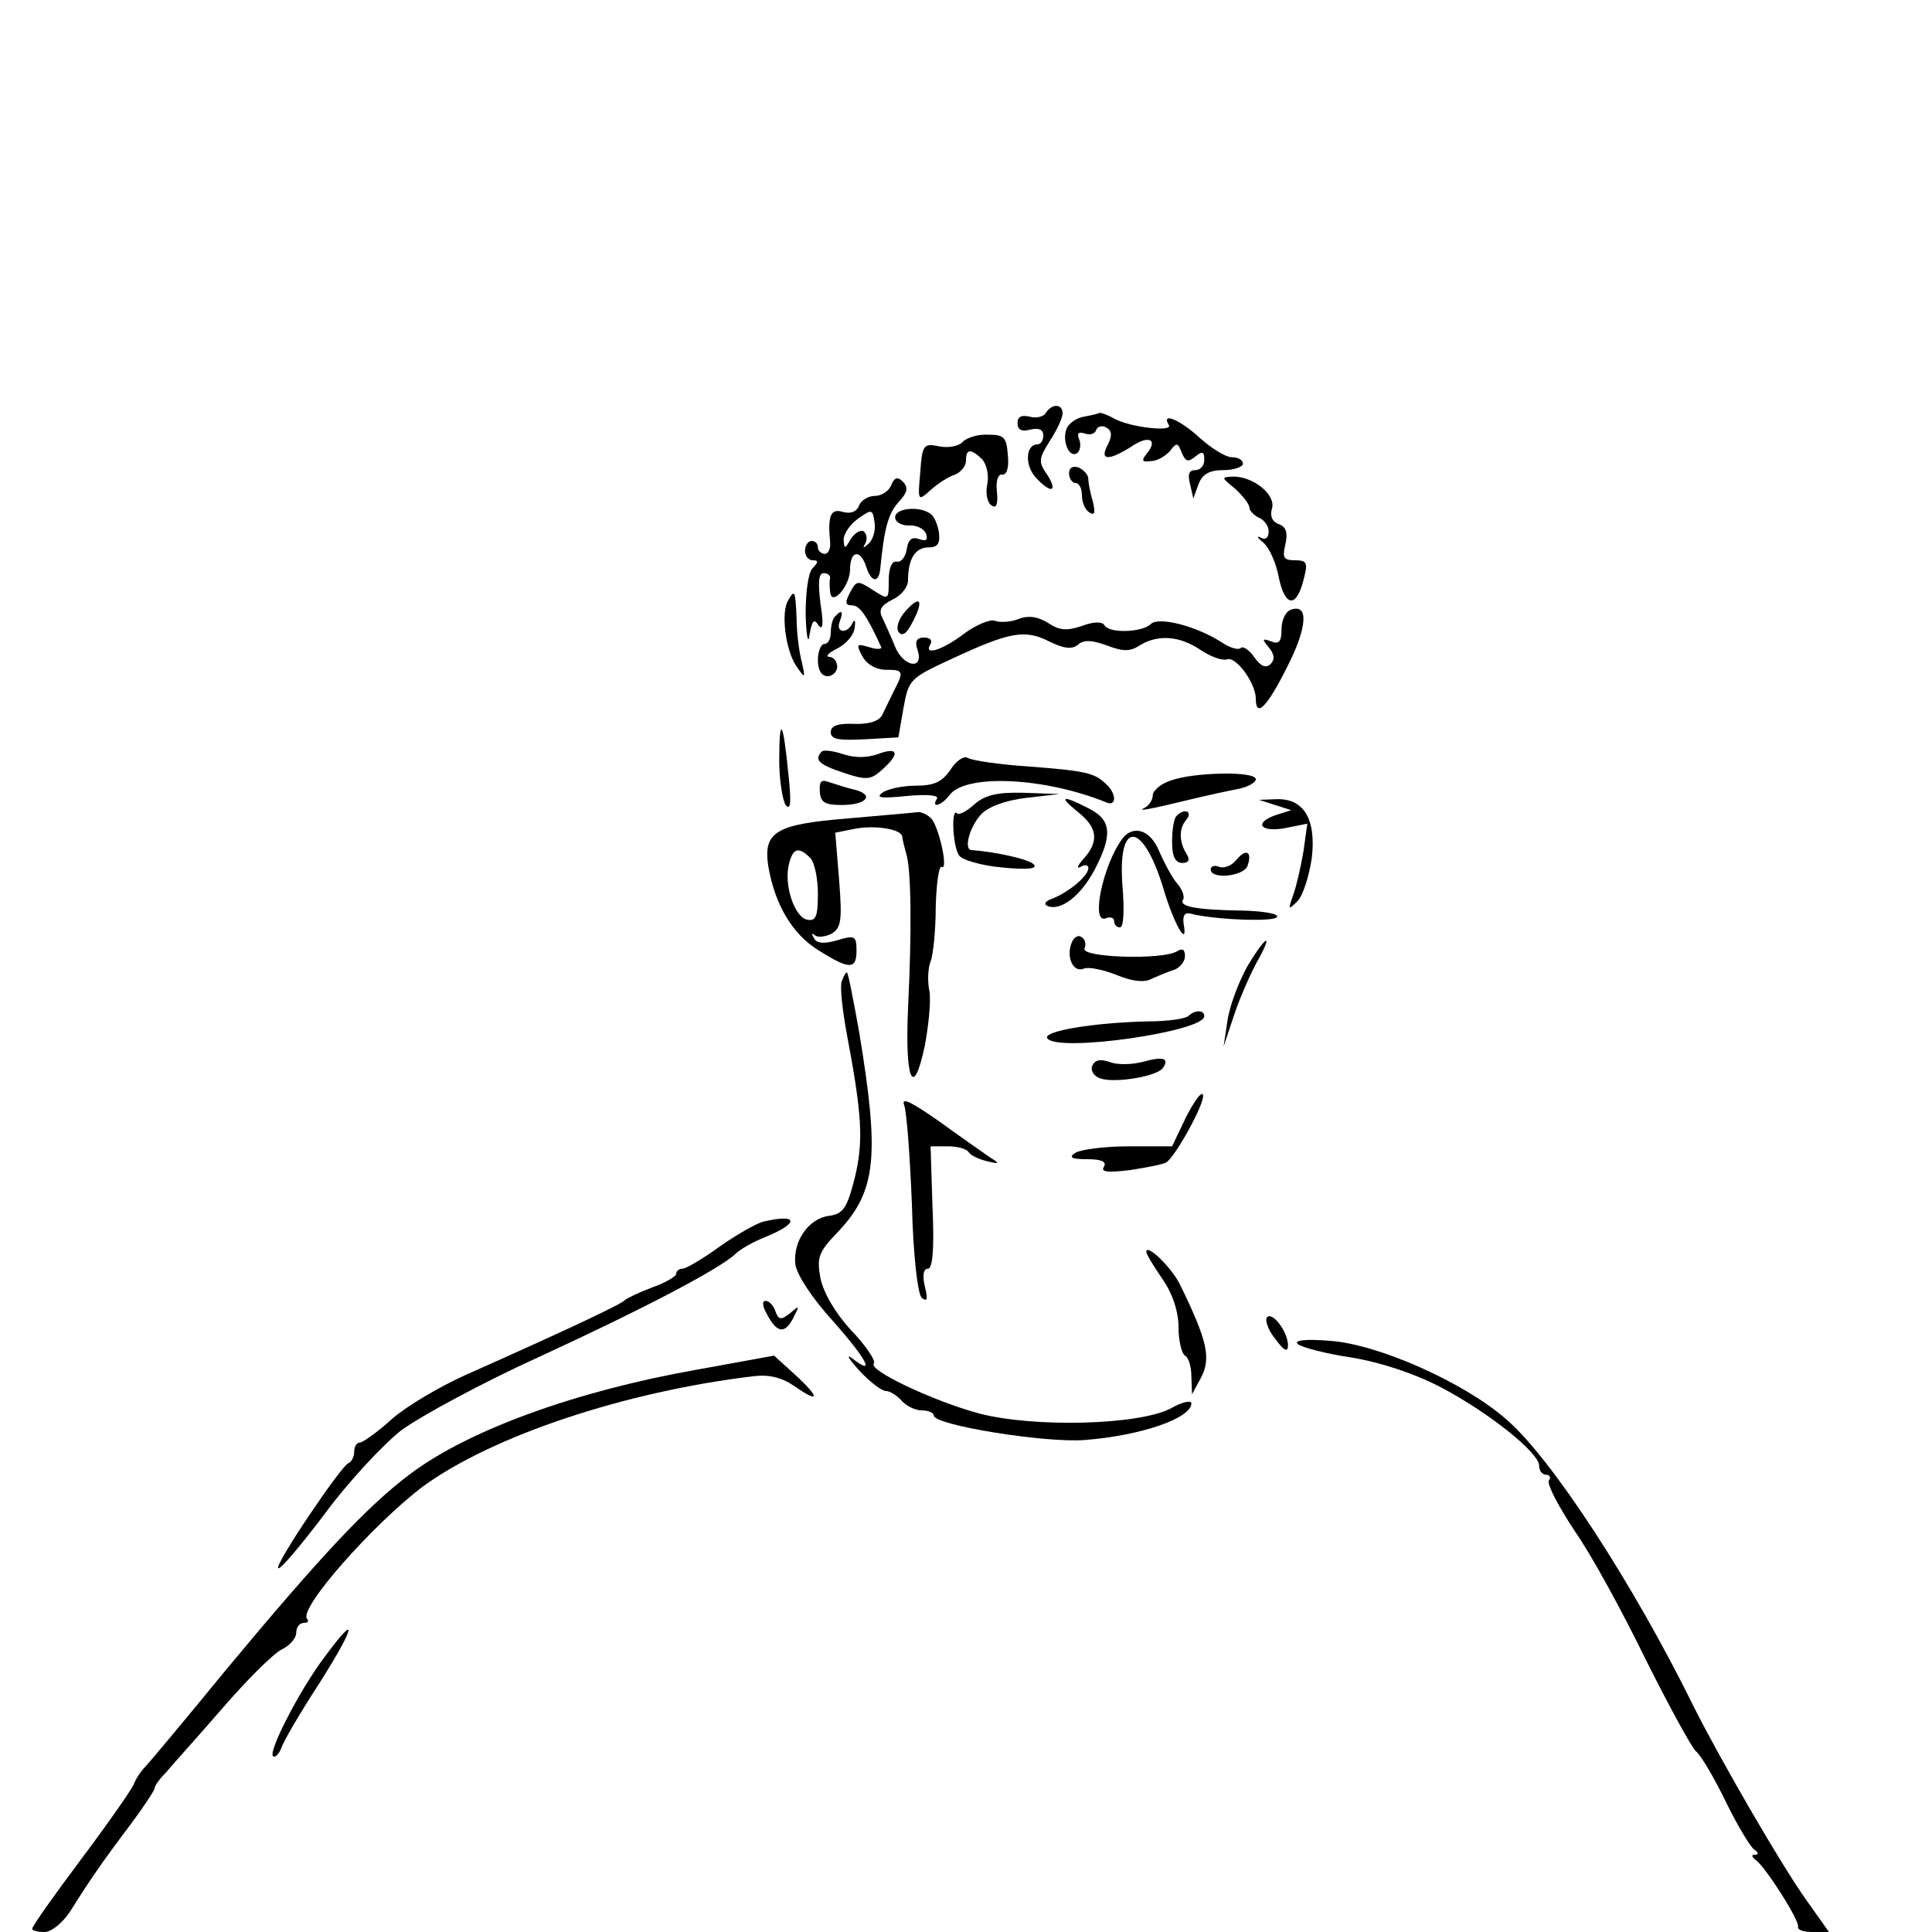 <?xml version="1.0" standalone="no"?>
<!DOCTYPE svg PUBLIC "-//W3C//DTD SVG 20010904//EN"
 "http://www.w3.org/TR/2001/REC-SVG-20010904/DTD/svg10.dtd">
<svg version="1.0" xmlns="http://www.w3.org/2000/svg"
 width="300pt" height="300pt" viewBox="0 0 300 300"
 preserveAspectRatio="xMidYMid meet">
<g transform="translate(0,300) scale(0.1,-0.1)"
fill="#000000" stroke="none">
<path d="M1624 2359 c-3 -6 -15 -9 -25 -6 -13 3 -19 0 -19 -10 0 -10 6 -14 20
-10 13 3 20 0 20 -9 0 -8 -4 -14 -9 -14 -18 0 -20 -31 -4 -50 24 -27 37 -25
19 3 -14 20 -13 25 4 52 11 17 20 36 20 43 0 15 -16 16 -26 1z"/>
<path d="M1683 2353 c-12 -2 -24 -11 -27 -19 -7 -19 4 -45 16 -38 5 3 7 13 4
21 -4 10 -2 13 8 10 8 -3 16 -1 18 5 2 6 10 8 16 4 9 -5 9 -13 2 -27 -13 -24
1 -25 36 -3 27 19 43 12 25 -10 -9 -11 -8 -14 6 -12 10 0 23 8 30 16 10 13 12
13 18 -3 6 -14 10 -15 21 -6 11 9 14 8 14 -5 0 -9 -6 -16 -14 -16 -10 0 -12
-7 -8 -22 l5 -22 8 22 c6 16 17 22 39 22 16 0 30 5 30 10 0 6 -8 10 -17 10
-10 0 -32 14 -50 30 -30 28 -61 41 -48 20 7 -11 -59 -4 -85 10 -10 6 -20 9
-22 9 -2 -1 -13 -4 -25 -6z"/>
<path d="M1495 2314 c-6 -7 -23 -10 -37 -7 -24 5 -26 2 -29 -40 -4 -45 -4 -46
16 -28 11 10 28 21 38 24 9 4 17 13 17 22 0 18 7 19 25 2 7 -8 11 -25 8 -39
-3 -14 0 -29 7 -33 7 -5 10 2 8 22 -2 17 2 27 8 26 7 -1 11 10 9 30 -2 28 -6
32 -30 32 -15 1 -33 -4 -40 -11z"/>
<path d="M1660 2265 c0 -8 5 -15 10 -15 6 0 10 -9 10 -19 0 -11 5 -23 12 -27
8 -5 9 0 5 17 -4 13 -7 29 -7 35 0 7 -7 14 -15 18 -9 3 -15 0 -15 -9z"/>
<path d="M1384 2247 c-3 -9 -15 -17 -25 -17 -11 0 -22 -7 -25 -15 -4 -10 -13
-13 -25 -10 -19 6 -24 -5 -20 -47 1 -10 -3 -18 -8 -18 -6 0 -11 5 -11 10 0 6
-4 10 -10 10 -5 0 -10 -7 -10 -15 0 -8 5 -15 12 -15 9 0 9 -3 0 -12 -7 -7 -11
-37 -11 -72 1 -34 4 -48 6 -32 4 23 7 26 14 15 7 -9 8 2 3 34 -4 32 -3 47 5
47 6 0 10 -3 10 -7 -1 -5 -1 -14 0 -22 2 -24 31 9 31 35 0 29 16 32 25 4 8
-25 20 -26 22 -2 6 61 12 84 28 102 14 15 16 23 7 32 -8 8 -13 7 -18 -5z m-35
-91 c-9 -8 -10 -8 -5 1 3 6 2 14 -3 18 -5 3 -14 -3 -20 -12 -9 -16 -10 -16
-11 -1 0 9 10 24 23 33 21 15 22 14 25 -6 2 -12 -2 -26 -9 -33z"/>
<path d="M1918 2241 c12 -11 22 -24 22 -29 0 -5 7 -12 15 -16 8 -3 15 -13 15
-21 0 -10 -5 -14 -12 -10 -7 4 -6 0 3 -7 10 -8 21 -33 25 -56 10 -46 28 -46
39 1 6 23 4 27 -14 27 -18 0 -20 4 -15 25 4 18 1 27 -10 31 -11 4 -14 13 -11
24 7 21 -28 50 -60 50 -19 -1 -19 -1 3 -19z"/>
<path d="M1390 2197 c0 -8 10 -13 21 -13 12 1 24 -5 27 -13 3 -10 0 -12 -11
-8 -11 4 -17 -1 -19 -16 -2 -12 -9 -21 -16 -19 -7 1 -12 -10 -12 -29 0 -31 0
-31 -25 -15 -23 15 -25 15 -35 -4 -8 -15 -8 -20 3 -20 12 0 23 -16 45 -64 3
-4 -6 -5 -18 -1 -20 6 -21 5 -11 -14 7 -13 22 -21 36 -21 28 0 29 -2 13 -33
-6 -12 -14 -29 -18 -37 -5 -10 -21 -15 -44 -14 -25 1 -36 -3 -36 -13 0 -11 12
-13 52 -11 l53 3 8 46 c8 44 10 46 75 76 90 42 114 46 151 27 23 -11 35 -13
45 -5 9 8 22 7 44 -1 26 -10 37 -10 52 0 28 17 61 15 94 -7 16 -11 34 -17 41
-15 14 6 45 -37 45 -61 0 -30 17 -14 48 48 32 62 35 101 6 90 -8 -3 -14 -16
-14 -30 0 -19 -4 -24 -16 -19 -14 5 -15 4 -4 -9 9 -11 10 -19 3 -26 -7 -7 -15
-4 -25 10 -8 12 -18 18 -21 15 -4 -4 -17 0 -29 8 -40 26 -99 41 -111 29 -13
-13 -64 -15 -72 -2 -3 6 -17 6 -35 -1 -24 -8 -35 -7 -53 5 -15 9 -29 12 -45 6
-12 -5 -29 -6 -37 -3 -7 3 -29 -6 -48 -20 -34 -26 -64 -35 -52 -16 3 6 -1 10
-10 10 -12 0 -15 -6 -10 -20 10 -32 -24 -25 -36 8 -6 15 -15 34 -19 43 -6 12
-2 19 16 28 13 6 24 19 24 30 0 33 11 51 32 51 14 0 18 6 16 23 -2 12 -7 25
-13 29 -17 13 -55 9 -55 -5z"/>
<path d="M1224 2068 c-12 -19 -4 -79 13 -103 13 -19 14 -19 8 7 -4 15 -8 45
-8 67 -2 45 -3 46 -13 29z"/>
<path d="M1406 2051 c-10 -11 -15 -25 -11 -32 6 -8 13 -3 22 15 18 34 12 43
-11 17z"/>
<path d="M1297 2043 c-4 -3 -7 -15 -7 -25 0 -10 -4 -18 -10 -18 -5 0 -10 -11
-10 -25 0 -16 6 -25 15 -25 8 0 15 7 15 15 0 8 -6 15 -12 15 -7 0 -2 6 12 13
14 7 26 21 27 32 2 11 0 14 -3 8 -8 -18 -27 -16 -20 2 6 16 3 19 -7 8z"/>
<path d="M1210 1819 c0 -30 5 -61 10 -69 8 -10 9 5 4 50 -8 82 -14 90 -14 19z"/>
<path d="M1276 1833 c-12 -13 -5 -20 34 -33 36 -12 42 -11 60 5 28 25 25 36
-7 24 -17 -6 -36 -6 -54 0 -15 5 -30 7 -33 4z"/>
<path d="M1476 1805 c-13 -19 -25 -25 -54 -25 -20 0 -44 -5 -52 -11 -11 -8 -1
-9 38 -5 32 3 50 1 47 -4 -10 -16 7 -11 19 5 25 34 148 28 244 -11 16 -7 16
14 -1 29 -18 17 -31 20 -122 27 -44 3 -85 9 -92 13 -6 4 -18 -4 -27 -18z"/>
<path d="M1818 1788 c-16 -5 -28 -16 -28 -23 0 -7 -6 -16 -12 -19 -15 -7 6 -3
72 13 25 6 57 13 73 16 15 3 27 10 27 15 0 13 -97 11 -132 -2z"/>
<path d="M1273 1771 c1 -17 8 -21 34 -21 39 0 52 16 19 24 -13 3 -31 9 -40 12
-11 4 -14 0 -13 -15z"/>
<path d="M1513 1751 c-12 -11 -24 -17 -27 -14 -9 10 -7 -50 3 -65 4 -7 34 -16
67 -19 40 -4 56 -2 49 5 -8 8 -58 19 -96 22 -13 0 -4 35 14 55 11 12 37 22 70
26 l52 6 -56 2 c-42 1 -60 -4 -76 -18z"/>
<path d="M1674 1739 c30 -24 33 -45 9 -72 -10 -11 -12 -17 -5 -13 6 4 12 3 12
-2 0 -12 -30 -37 -55 -47 -12 -4 -15 -9 -8 -12 21 -8 52 17 73 57 28 54 26 77
-10 95 -41 21 -47 19 -16 -6z"/>
<path d="M1980 1750 l25 -8 -22 -7 c-37 -12 -27 -28 12 -21 l35 7 -6 -43 c-4
-24 -11 -54 -16 -68 -8 -23 -8 -24 7 -9 8 8 18 39 22 67 7 61 -13 93 -56 91
l-26 -1 25 -8z"/>
<path d="M1315 1729 c-111 -9 -130 -21 -122 -74 10 -59 37 -105 77 -130 49
-31 60 -31 60 -1 0 23 -3 24 -30 16 -20 -6 -32 -5 -36 3 -4 7 -4 9 1 5 4 -4
16 -3 26 2 15 9 17 20 12 83 l-6 74 30 6 c31 6 72 0 74 -12 0 -3 3 -15 6 -26
8 -24 9 -119 3 -240 -5 -112 8 -144 26 -59 6 32 10 71 7 86 -3 15 -2 35 2 45
4 10 8 48 8 85 1 36 5 64 9 62 11 -7 -3 58 -15 74 -5 6 -15 11 -21 11 -6 -1
-56 -5 -111 -10z m-57 -61 c7 -7 12 -32 12 -56 0 -35 -3 -43 -17 -40 -19 4
-36 53 -28 86 6 25 15 28 33 10z"/>
<path d="M1827 1733 c-4 -3 -7 -21 -7 -40 0 -23 5 -33 16 -33 10 0 12 5 7 13
-12 19 -13 40 -1 54 11 13 -3 19 -15 6z"/>
<path d="M1743 1698 c-30 -40 -50 -133 -26 -124 7 3 13 1 13 -4 0 -6 4 -10 9
-10 6 0 7 27 4 64 -8 103 31 102 63 -2 17 -58 39 -95 32 -57 -2 14 2 19 12 16
35 -9 128 -13 133 -5 3 5 -20 9 -51 10 -73 1 -102 6 -95 17 3 4 -1 16 -9 25
-8 9 -20 32 -28 50 -13 33 -40 42 -57 20z"/>
<path d="M1920 1665 c-7 -9 -19 -14 -27 -11 -7 3 -13 1 -13 -4 0 -16 50 -11
57 5 8 23 -2 28 -17 10z"/>
<path d="M1664 1536 c-9 -23 3 -47 19 -40 8 3 31 -2 51 -10 24 -10 43 -12 54
-6 9 4 25 11 35 14 9 3 17 13 17 21 0 11 -4 13 -12 8 -22 -14 -149 -10 -144 4
3 7 1 15 -5 18 -5 4 -12 -1 -15 -9z"/>
<path d="M1936 1498 c-13 -24 -27 -61 -30 -83 l-6 -40 15 45 c8 25 24 62 35
83 29 51 17 47 -14 -5z"/>
<path d="M1307 1476 c-3 -7 1 -44 8 -82 24 -127 26 -167 12 -224 -12 -47 -18
-55 -40 -58 -31 -4 -56 -39 -52 -75 2 -16 26 -53 59 -89 53 -60 66 -86 29 -57
-10 7 -5 -1 11 -19 17 -18 35 -32 42 -32 6 0 17 -7 24 -15 7 -8 21 -15 31 -15
11 0 19 -4 19 -8 0 -15 174 -43 235 -38 88 7 165 34 165 57 0 5 -15 2 -32 -8
-50 -26 -212 -30 -297 -8 -71 19 -175 68 -164 78 3 4 -12 27 -35 51 -25 27
-43 58 -48 81 -6 33 -3 41 28 73 59 63 64 117 32 310 -9 50 -17 92 -19 92 -2
0 -5 -6 -8 -14z"/>
<path d="M1846 1423 c-4 -5 -33 -9 -64 -9 -84 -2 -162 -15 -156 -26 14 -23
244 10 244 34 0 10 -14 10 -24 1z"/>
<path d="M1696 1345 c-3 -8 3 -17 14 -20 24 -7 88 4 96 17 10 15 0 18 -32 9
-16 -4 -39 -5 -51 0 -15 5 -23 3 -27 -6z"/>
<path d="M1842 1266 l-22 -46 -67 0 c-38 0 -75 -5 -83 -10 -11 -7 -7 -10 18
-10 23 0 31 -4 26 -12 -5 -8 6 -9 40 -5 26 4 52 9 57 12 15 10 61 94 57 105
-2 6 -13 -9 -26 -34z"/>
<path d="M1404 1284 c4 -11 9 -80 12 -154 2 -80 9 -138 15 -145 9 -7 10 -3 5
18 -4 17 -2 27 5 27 7 0 10 30 7 95 l-3 95 27 0 c15 0 29 -4 32 -9 3 -5 16
-11 28 -14 21 -5 21 -4 5 6 -10 7 -46 32 -79 56 -43 30 -59 38 -54 25z"/>
<path d="M1185 1103 c-11 -3 -41 -20 -68 -39 -26 -19 -52 -34 -57 -34 -6 0
-10 -4 -10 -8 0 -4 -17 -14 -37 -21 -21 -8 -40 -17 -43 -20 -5 -6 -85 -44
-247 -116 -40 -18 -91 -48 -114 -68 -23 -21 -46 -37 -50 -37 -5 0 -9 -6 -9
-14 0 -8 -4 -16 -9 -18 -12 -5 -115 -158 -109 -163 3 -3 35 35 72 84 36 49 90
107 119 130 30 22 126 74 214 114 163 75 281 137 305 160 7 7 28 19 46 26 54
22 52 37 -3 24z"/>
<path d="M1780 1056 c0 -3 11 -22 25 -42 16 -23 25 -51 25 -75 0 -21 5 -41 10
-44 6 -3 10 -18 10 -33 l1 -27 13 24 c17 31 12 57 -32 147 -13 26 -52 64 -52
50z"/>
<path d="M1190 961 c16 -31 28 -33 41 -9 11 21 11 22 -4 9 -14 -11 -18 -11
-23 3 -3 9 -10 16 -15 16 -6 0 -5 -8 1 -19z"/>
<path d="M1967 954 c-3 -5 3 -21 14 -34 13 -18 19 -20 19 -9 0 21 -25 54 -33
43z"/>
<path d="M2015 913 c6 -5 43 -15 84 -21 47 -8 98 -25 140 -47 75 -40 151 -101
151 -121 0 -8 5 -14 11 -14 5 0 8 -4 4 -9 -3 -6 15 -40 40 -78 26 -37 75 -127
110 -199 36 -72 71 -136 78 -143 8 -6 29 -42 47 -79 18 -37 38 -70 44 -74 7
-5 7 -8 1 -8 -6 0 -5 -3 1 -8 15 -10 69 -95 66 -104 -1 -5 9 -8 23 -8 l25 0
-34 48 c-39 54 -136 222 -176 302 -94 191 -221 386 -291 446 -66 58 -200 117
-274 122 -37 3 -56 1 -50 -5z"/>
<path d="M1081 873 c-186 -33 -352 -93 -443 -161 -66 -49 -140 -128 -288 -306
-63 -77 -119 -144 -125 -150 -6 -6 -14 -18 -17 -26 -3 -8 -40 -61 -82 -117
-42 -56 -76 -104 -76 -108 0 -3 9 -5 19 -5 11 0 28 14 40 32 30 48 50 77 93
134 21 28 38 54 38 57 0 4 8 15 18 25 9 11 49 55 87 99 39 45 80 86 93 92 12
6 22 17 22 26 0 8 5 15 12 15 6 0 8 3 5 6 -15 15 103 148 180 206 107 78 312
147 513 171 24 3 44 -2 63 -15 40 -28 41 -19 2 17 l-33 30 -121 -22z"/>
<path d="M504 427 c-38 -50 -88 -147 -80 -154 3 -3 9 3 13 13 3 10 30 56 60
102 55 87 60 111 7 39z"/>
</g>
</svg>
